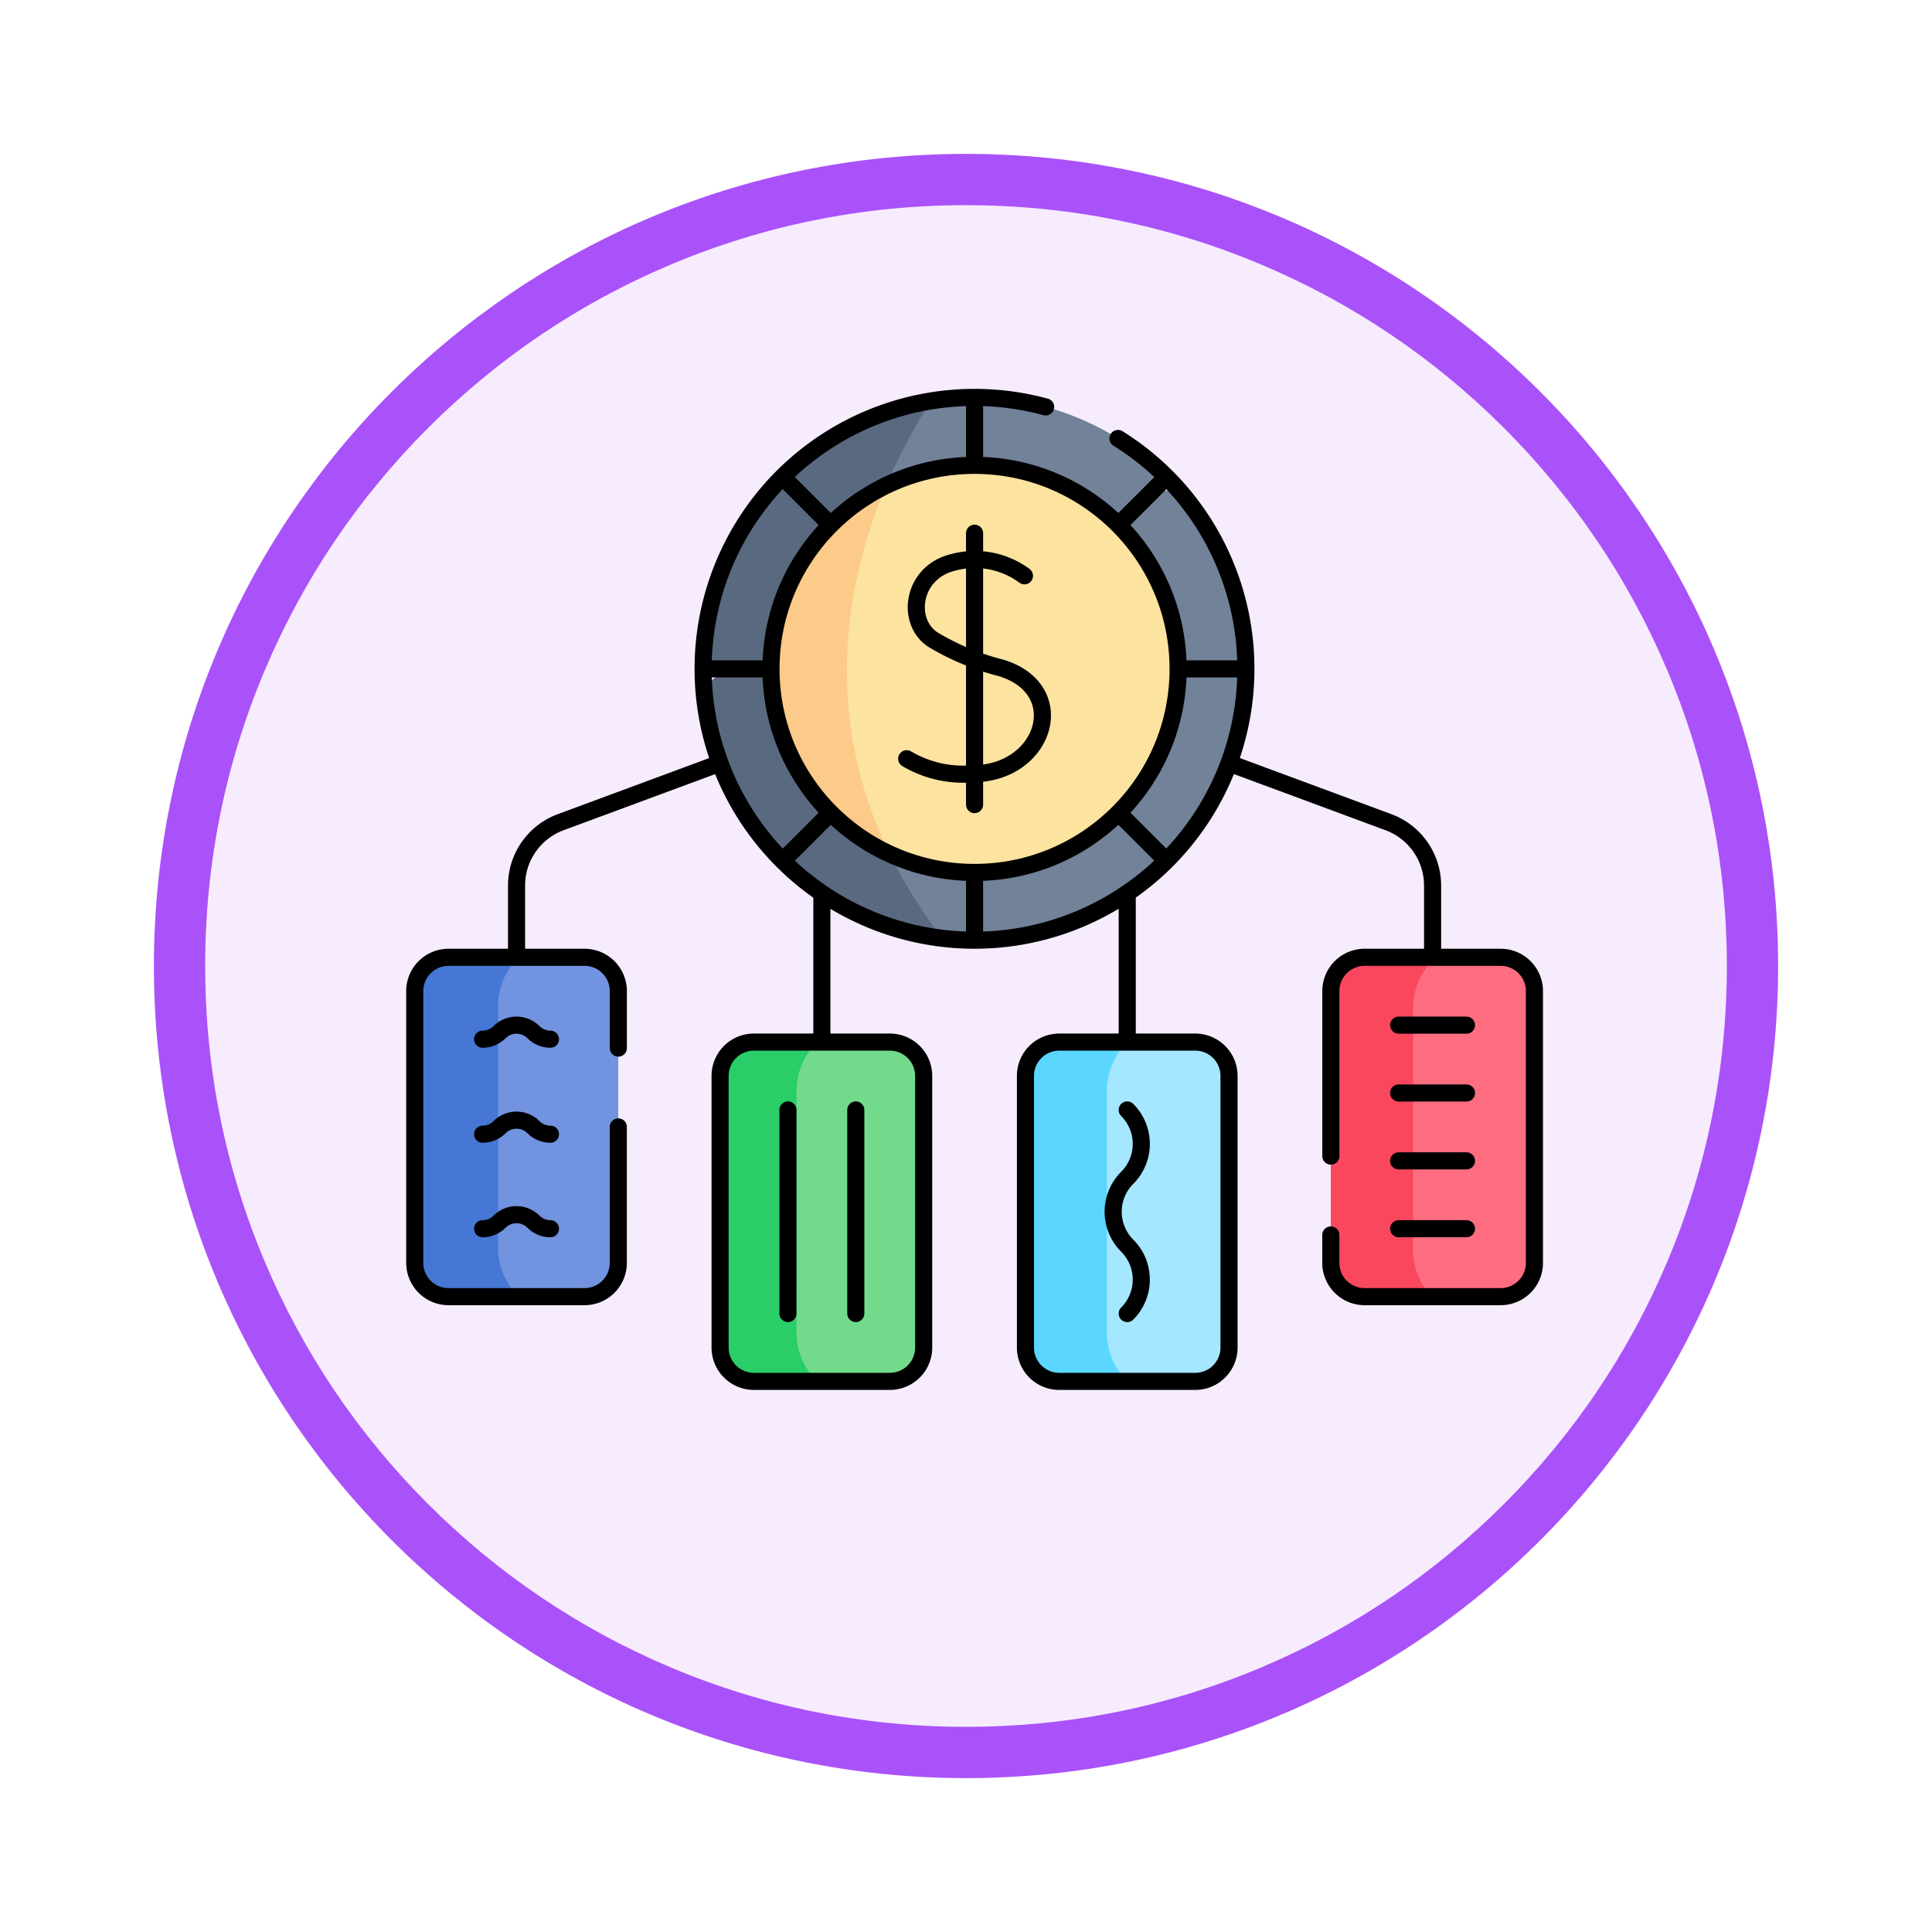 <svg xmlns="http://www.w3.org/2000/svg" xmlns:xlink="http://www.w3.org/1999/xlink" width="113" height="113" viewBox="0 0 113 113">
  <defs>
    <filter id="Trazado_982547" x="0" y="0" width="113" height="113" filterUnits="userSpaceOnUse">
      <feOffset dy="3" input="SourceAlpha"/>
      <feGaussianBlur stdDeviation="3" result="blur"/>
      <feFlood flood-opacity="0.161"/>
      <feComposite operator="in" in2="blur"/>
      <feComposite in="SourceGraphic"/>
    </filter>
  </defs>
  <g id="Grupo_1208942" data-name="Grupo 1208942" transform="translate(-901 -1237.794)">
    <g id="Grupo_1208679" data-name="Grupo 1208679" transform="translate(0 -740.122)">
      <g id="Grupo_1208144" data-name="Grupo 1208144" transform="translate(0 -3923.371)">
        <g id="Grupo_1202434" data-name="Grupo 1202434" transform="translate(-0.56 1255.773)">
          <g id="Grupo_1202053" data-name="Grupo 1202053" transform="translate(0 3240.511)">
            <g id="Grupo_1177898" data-name="Grupo 1177898" transform="translate(910.561 1411.003)">
              <g id="Grupo_1172010" data-name="Grupo 1172010" transform="translate(0)">
                <g id="Grupo_1171046" data-name="Grupo 1171046">
                  <g id="Grupo_1148525" data-name="Grupo 1148525">
                    <g transform="matrix(1, 0, 0, 1, -9, -6)" filter="url(#Trazado_982547)">
                      <g id="Trazado_982547-2" data-name="Trazado 982547" transform="translate(9 6)" fill="#f6ecfe">
                        <path d="M 47.5 93.5 C 41.289 93.5 35.265 92.284 29.595 89.886 C 24.118 87.569 19.198 84.252 14.973 80.027 C 10.748 75.802 7.431 70.882 5.114 65.405 C 2.716 59.735 1.5 53.711 1.5 47.5 C 1.5 41.289 2.716 35.265 5.114 29.595 C 7.431 24.118 10.748 19.198 14.973 14.973 C 19.198 10.748 24.118 7.431 29.595 5.114 C 35.265 2.716 41.289 1.5 47.5 1.5 C 53.711 1.5 59.735 2.716 65.405 5.114 C 70.882 7.431 75.802 10.748 80.027 14.973 C 84.252 19.198 87.569 24.118 89.886 29.595 C 92.284 35.265 93.5 41.289 93.5 47.5 C 93.5 53.711 92.284 59.735 89.886 65.405 C 87.569 70.882 84.252 75.802 80.027 80.027 C 75.802 84.252 70.882 87.569 65.405 89.886 C 59.735 92.284 53.711 93.5 47.5 93.5 Z" stroke="none"/>
                        <path d="M 47.5 3 C 41.491 3 35.664 4.176 30.18 6.496 C 24.881 8.737 20.122 11.946 16.034 16.034 C 11.946 20.122 8.737 24.881 6.496 30.18 C 4.176 35.664 3 41.491 3 47.5 C 3 53.509 4.176 59.336 6.496 64.82 C 8.737 70.119 11.946 74.878 16.034 78.966 C 20.122 83.054 24.881 86.263 30.18 88.504 C 35.664 90.824 41.491 92 47.5 92 C 53.509 92 59.336 90.824 64.82 88.504 C 70.119 86.263 74.878 83.054 78.966 78.966 C 83.054 74.878 86.263 70.119 88.504 64.82 C 90.824 59.336 92 53.509 92 47.5 C 92 41.491 90.824 35.664 88.504 30.18 C 86.263 24.881 83.054 20.122 78.966 16.034 C 74.878 11.946 70.119 8.737 64.82 6.496 C 59.336 4.176 53.509 3 47.5 3 M 47.5 0 C 73.734 0 95 21.266 95 47.5 C 95 73.734 73.734 95 47.5 95 C 21.266 95 0 73.734 0 47.5 C 0 21.266 21.266 0 47.5 0 Z" stroke="none" fill="#aa52f9"/>
                      </g>
                    </g>
                  </g>
                </g>
              </g>
            </g>
          </g>
        </g>
      </g>
    </g>
    <g id="diversification_15165189" transform="translate(917.758 1223.453)">
      <g id="Grupo_1208939" data-name="Grupo 1208939" transform="translate(7.5 37.621)">
        <path id="Trazado_1050358" data-name="Trazado 1050358" d="M19.406,288.106V304a1.977,1.977,0,0,1-1.977,1.977H9.477A1.977,1.977,0,0,1,7.5,304V288.106a1.977,1.977,0,0,1,1.977-1.977h2.989l.337.173.788-.173h3.839A1.976,1.976,0,0,1,19.406,288.106Z" transform="translate(-7.5 -253.418)" fill="#7293df"/>
        <path id="Trazado_1050359" data-name="Trazado 1050359" d="M12.376,303.123a3.937,3.937,0,0,0,1.215,2.849H9.477A1.977,1.977,0,0,1,7.5,304V288.1a1.977,1.977,0,0,1,1.977-1.977h4.114a3.934,3.934,0,0,0-1.215,2.849Z" transform="translate(-7.5 -253.417)" fill="#4677d5"/>
        <path id="Trazado_1050360" data-name="Trazado 1050360" d="M154.936,325.745v15.891a1.976,1.976,0,0,1-1.977,1.977h-7.953a1.976,1.976,0,0,1-1.977-1.977V325.745a1.977,1.977,0,0,1,1.977-1.977h2.987l.13.183.588-.183h4.247A1.977,1.977,0,0,1,154.936,325.745Z" transform="translate(-125.17 -286.097)" fill="#73da8c"/>
        <path id="Trazado_1050361" data-name="Trazado 1050361" d="M147.5,340.763a3.936,3.936,0,0,0,1.215,2.849h-3.7a1.976,1.976,0,0,1-1.977-1.977V325.745a1.977,1.977,0,0,1,1.977-1.977h3.706a3.936,3.936,0,0,0-1.216,2.85Z" transform="translate(-125.17 -286.097)" fill="#29ce69"/>
        <path id="Trazado_1050362" data-name="Trazado 1050362" d="M426,288.106V304a1.977,1.977,0,0,1-1.977,1.977h-7.953A1.977,1.977,0,0,1,414.09,304V288.106a1.976,1.976,0,0,1,1.977-1.977h2.987l.435.29.764-.29h3.766A1.977,1.977,0,0,1,426,288.106Z" transform="translate(-360.511 -253.418)" fill="#ff6e80"/>
        <path id="Trazado_1050363" data-name="Trazado 1050363" d="M418.9,289.1v14.146A3.929,3.929,0,0,0,420,305.973h-3.93A1.977,1.977,0,0,1,414.09,304V288.106a1.976,1.976,0,0,1,1.977-1.977h4.187A3.937,3.937,0,0,0,418.9,289.1Z" transform="translate(-360.511 -253.418)" fill="#f9475e"/>
        <path id="Trazado_1050364" data-name="Trazado 1050364" d="M290.466,325.745v15.891a1.976,1.976,0,0,1-1.977,1.977h-7.953a1.976,1.976,0,0,1-1.977-1.977V325.745a1.977,1.977,0,0,1,1.977-1.977h2.987l.21.31.8-.31h3.952A1.977,1.977,0,0,1,290.466,325.745Z" transform="translate(-242.841 -286.097)" fill="#a4e7ff"/>
        <path id="Trazado_1050365" data-name="Trazado 1050365" d="M283.321,340.763a3.931,3.931,0,0,0,1.215,2.849h-4a1.976,1.976,0,0,1-1.977-1.977V325.745a1.977,1.977,0,0,1,1.977-1.977h4a3.935,3.935,0,0,0-1.216,2.85Z" transform="translate(-242.841 -286.097)" fill="#5ad6ff"/>
        <path id="Trazado_1050366" data-name="Trazado 1050366" d="M166.72,53.742l.706.988a15.805,15.805,0,0,1-3.941,9.516l-1.323.03-.075,1.368a15.8,15.8,0,0,1-9.516,3.941l-.988-.717-.988.717q-.447-.028-.888-.08a15.756,15.756,0,0,1-6.066-2.016l-1.111-1.841-.864.488c-.2-.158-.4-.323-.586-.491l-.416-1.3-.982-.1a15.934,15.934,0,0,1-2.616-4.073l.12-1.352-.806-.5a15.876,15.876,0,0,1-.639-3.588L136.8,54l-1.059-1.244a15.805,15.805,0,0,1,3.941-9.516l1.1-.142.3-1.256a15.807,15.807,0,0,1,7.957-3.767q.767-.125,1.559-.174l.929.555,1.048-.555a15.805,15.805,0,0,1,9.516,3.941l.007,1.559,1.392-.161a15.805,15.805,0,0,1,3.941,9.516Z" transform="translate(-118.841 -37.899)" fill="#718299"/>
        <path id="Trazado_1050367" data-name="Trazado 1050367" d="M149.707,70.65a15.8,15.8,0,0,1-8.627-3.861l-.416-1.3-.982-.1a15.805,15.805,0,0,1-3.941-9.516l1.059-.733L135.74,53.9a15.805,15.805,0,0,1,3.941-9.516l1.1-.142.3-1.256a15.806,15.806,0,0,1,7.957-3.767C146.4,43.249,139.081,56.849,149.707,70.65Z" transform="translate(-118.841 -39.043)" fill="#59697f"/>
        <path id="Trazado_1050368" data-name="Trazado 1050368" d="M209.505,79.685a11.91,11.91,0,0,1-16.87,10.824l-3.9-4.3V72.17l3.7-3.217a11.912,11.912,0,0,1,17.069,10.732Z" transform="translate(-164.857 -63.842)" fill="#fce3a0"/>
        <path id="Trazado_1050369" data-name="Trazado 1050369" d="M172.562,98.243a11.911,11.911,0,0,1-.2-21.556C170.169,81.88,168.444,89.808,172.562,98.243Z" transform="translate(-144.784 -71.576)" fill="#fdcb89"/>
      </g>
      <g id="Grupo_1208941" data-name="Grupo 1208941" transform="translate(7.5 37.579)">
        <path id="Trazado_1050370" data-name="Trazado 1050370" d="M369.87,200.309l9.2,3.408a3.953,3.953,0,0,1,2.58,3.707v3.829" transform="translate(-322.118 -178.865)" fill="none" stroke="#000" stroke-linecap="round" stroke-linejoin="round" stroke-miterlimit="10" stroke-width="1"/>
        <path id="Trazado_1050371" data-name="Trazado 1050371" d="M52.68,211.253v-3.829a3.953,3.953,0,0,1,2.58-3.707l9.2-3.408" transform="translate(-46.726 -178.865)" fill="none" stroke="#000" stroke-linecap="round" stroke-linejoin="round" stroke-miterlimit="10" stroke-width="1"/>
        <line id="Línea_1523" data-name="Línea 1523" y1="8.117" transform="translate(23.812 29.165)" fill="none" stroke="#000" stroke-linecap="round" stroke-linejoin="round" stroke-miterlimit="10" stroke-width="1"/>
        <path id="Trazado_1050372" data-name="Trazado 1050372" d="M19.406,296.05V304a1.977,1.977,0,0,1-1.977,1.977H9.477A1.977,1.977,0,0,1,7.5,304V288.106a1.977,1.977,0,0,1,1.977-1.977h7.953a1.976,1.976,0,0,1,1.977,1.977v3.333" transform="translate(-7.5 -253.376)" fill="none" stroke="#000" stroke-linecap="round" stroke-linejoin="round" stroke-miterlimit="10" stroke-width="1"/>
        <path id="Trazado_1050373" data-name="Trazado 1050373" d="M145.006,343.617h7.953a1.977,1.977,0,0,0,1.977-1.977V325.75a1.977,1.977,0,0,0-1.977-1.977h-7.953a1.977,1.977,0,0,0-1.977,1.977V341.64A1.977,1.977,0,0,0,145.006,343.617Z" transform="translate(-125.17 -286.06)" fill="none" stroke="#000" stroke-linecap="round" stroke-linejoin="round" stroke-miterlimit="10" stroke-width="1"/>
        <line id="Línea_1524" data-name="Línea 1524" y1="8.116" transform="translate(41.672 29.166)" fill="none" stroke="#000" stroke-linecap="round" stroke-linejoin="round" stroke-miterlimit="10" stroke-width="1"/>
        <path id="Trazado_1050374" data-name="Trazado 1050374" d="M414.09,302.368V304a1.977,1.977,0,0,0,1.977,1.977h7.953A1.977,1.977,0,0,0,426,304V288.106a1.977,1.977,0,0,0-1.977-1.977h-7.953a1.976,1.976,0,0,0-1.977,1.977v9.65" transform="translate(-360.511 -253.376)" fill="none" stroke="#000" stroke-linecap="round" stroke-linejoin="round" stroke-miterlimit="10" stroke-width="1"/>
        <path id="Trazado_1050375" data-name="Trazado 1050375" d="M288.488,343.617h-7.953a1.977,1.977,0,0,1-1.977-1.977V325.75a1.977,1.977,0,0,1,1.977-1.977h7.953a1.977,1.977,0,0,1,1.977,1.977V341.64A1.977,1.977,0,0,1,288.488,343.617Z" transform="translate(-242.839 -286.06)" fill="none" stroke="#000" stroke-linecap="round" stroke-linejoin="round" stroke-miterlimit="10" stroke-width="1"/>
        <line id="Línea_1525" data-name="Línea 1525" x2="3.969" transform="translate(57.547 36.721)" fill="none" stroke="#000" stroke-linecap="round" stroke-linejoin="round" stroke-miterlimit="10" stroke-width="1"/>
        <line id="Línea_1526" data-name="Línea 1526" x2="3.969" transform="translate(57.547 40.69)" fill="none" stroke="#000" stroke-linecap="round" stroke-linejoin="round" stroke-miterlimit="10" stroke-width="1"/>
        <line id="Línea_1527" data-name="Línea 1527" x2="3.969" transform="translate(57.547 44.659)" fill="none" stroke="#000" stroke-linecap="round" stroke-linejoin="round" stroke-miterlimit="10" stroke-width="1"/>
        <line id="Línea_1528" data-name="Línea 1528" x2="3.969" transform="translate(57.547 48.628)" fill="none" stroke="#000" stroke-linecap="round" stroke-linejoin="round" stroke-miterlimit="10" stroke-width="1"/>
        <path id="Trazado_1050376" data-name="Trazado 1050376" d="M318.319,353.891a2.806,2.806,0,0,1,0,3.969,2.806,2.806,0,0,0,0,3.969,2.806,2.806,0,0,1,0,3.969" transform="translate(-276.647 -312.209)" fill="none" stroke="#000" stroke-linecap="round" stroke-linejoin="round" stroke-miterlimit="10" stroke-width="1"/>
        <line id="Línea_1529" data-name="Línea 1529" y2="11.906" transform="translate(21.828 41.682)" fill="none" stroke="#000" stroke-linecap="round" stroke-linejoin="round" stroke-miterlimit="10" stroke-width="1"/>
        <line id="Línea_1530" data-name="Línea 1530" y2="11.906" transform="translate(25.797 41.682)" fill="none" stroke="#000" stroke-linecap="round" stroke-linejoin="round" stroke-miterlimit="10" stroke-width="1"/>
        <path id="Trazado_1050377" data-name="Trazado 1050377" d="M41.588,317.065a1.4,1.4,0,0,1-.992-.411,1.406,1.406,0,0,0-1.985,0,1.4,1.4,0,0,1-.991.411" transform="translate(-33.651 -279.522)" fill="none" stroke="#000" stroke-linecap="round" stroke-linejoin="round" stroke-miterlimit="10" stroke-width="1"/>
        <path id="Trazado_1050378" data-name="Trazado 1050378" d="M41.588,359.241a1.4,1.4,0,0,1-.992-.411,1.406,1.406,0,0,0-1.985,0,1.4,1.4,0,0,1-.991.411" transform="translate(-33.651 -316.141)" fill="none" stroke="#000" stroke-linecap="round" stroke-linejoin="round" stroke-miterlimit="10" stroke-width="1"/>
        <path id="Trazado_1050379" data-name="Trazado 1050379" d="M41.588,401.188a1.4,1.4,0,0,1-.992-.411,1.406,1.406,0,0,0-1.985,0,1.4,1.4,0,0,1-.991.411" transform="translate(-33.651 -352.56)" fill="none" stroke="#000" stroke-linecap="round" stroke-linejoin="round" stroke-miterlimit="10" stroke-width="1"/>
        <path id="Trazado_1050380" data-name="Trazado 1050380" d="M159.765,39.986a15.873,15.873,0,1,1-4.231-1.845" transform="translate(-118.633 -37.579)" fill="none" stroke="#000" stroke-linecap="round" stroke-linejoin="round" stroke-miterlimit="10" stroke-width="1"/>
        <line id="Línea_1531" data-name="Línea 1531" y2="3.47" transform="translate(32.742 0.19)" fill="none" stroke="#000" stroke-linecap="round" stroke-linejoin="round" stroke-miterlimit="10" stroke-width="1"/>
        <line id="Línea_1532" data-name="Línea 1532" x2="2.422" y2="2.422" transform="translate(21.66 4.803)" fill="none" stroke="#000" stroke-linecap="round" stroke-linejoin="round" stroke-miterlimit="10" stroke-width="1"/>
        <line id="Línea_1533" data-name="Línea 1533" x2="3.468" transform="translate(17.002 15.885)" fill="none" stroke="#000" stroke-linecap="round" stroke-linejoin="round" stroke-miterlimit="10" stroke-width="1"/>
        <line id="Línea_1534" data-name="Línea 1534" y1="2.258" x2="2.258" transform="translate(21.792 24.578)" fill="none" stroke="#000" stroke-linecap="round" stroke-linejoin="round" stroke-miterlimit="10" stroke-width="1"/>
        <line id="Línea_1535" data-name="Línea 1535" y1="3.201" transform="translate(32.742 28.175)" fill="none" stroke="#000" stroke-linecap="round" stroke-linejoin="round" stroke-miterlimit="10" stroke-width="1"/>
        <line id="Línea_1536" data-name="Línea 1536" x1="2.262" y1="2.262" transform="translate(41.432 24.575)" fill="none" stroke="#000" stroke-linecap="round" stroke-linejoin="round" stroke-miterlimit="10" stroke-width="1"/>
        <line id="Línea_1537" data-name="Línea 1537" x1="3.385" transform="translate(44.986 15.885)" fill="none" stroke="#000" stroke-linecap="round" stroke-linejoin="round" stroke-miterlimit="10" stroke-width="1"/>
        <line id="Línea_1538" data-name="Línea 1538" x1="2.479" y2="2.478" transform="translate(41.288 4.862)" fill="none" stroke="#000" stroke-linecap="round" stroke-linejoin="round" stroke-miterlimit="10" stroke-width="1"/>
        <circle id="Elipse_12736" data-name="Elipse 12736" cx="11.906" cy="11.906" r="11.906" transform="translate(20.836 3.979)" fill="none" stroke="#000" stroke-linecap="round" stroke-linejoin="round" stroke-miterlimit="10" stroke-width="1"/>
        <g id="Grupo_1208940" data-name="Grupo 1208940" transform="translate(28.774 7.948)">
          <path id="Trazado_1050381" data-name="Trazado 1050381" d="M232.739,110.6a4.89,4.89,0,0,0-4.22-.771c-2.35.6-2.736,3.442-1.139,4.5a14.677,14.677,0,0,0,3.958,1.649c4.162,1.239,2.623,6.181-1.61,6.2a6.476,6.476,0,0,1-3.876-.878" transform="translate(-225.853 -108.109)" fill="none" stroke="#000" stroke-linecap="round" stroke-linejoin="round" stroke-miterlimit="10" stroke-width="1"/>
          <line id="Línea_1539" data-name="Línea 1539" y2="15.875" transform="translate(3.969)" fill="none" stroke="#000" stroke-linecap="round" stroke-linejoin="round" stroke-miterlimit="10" stroke-width="1"/>
        </g>
      </g>
    </g>
  </g>
</svg>
